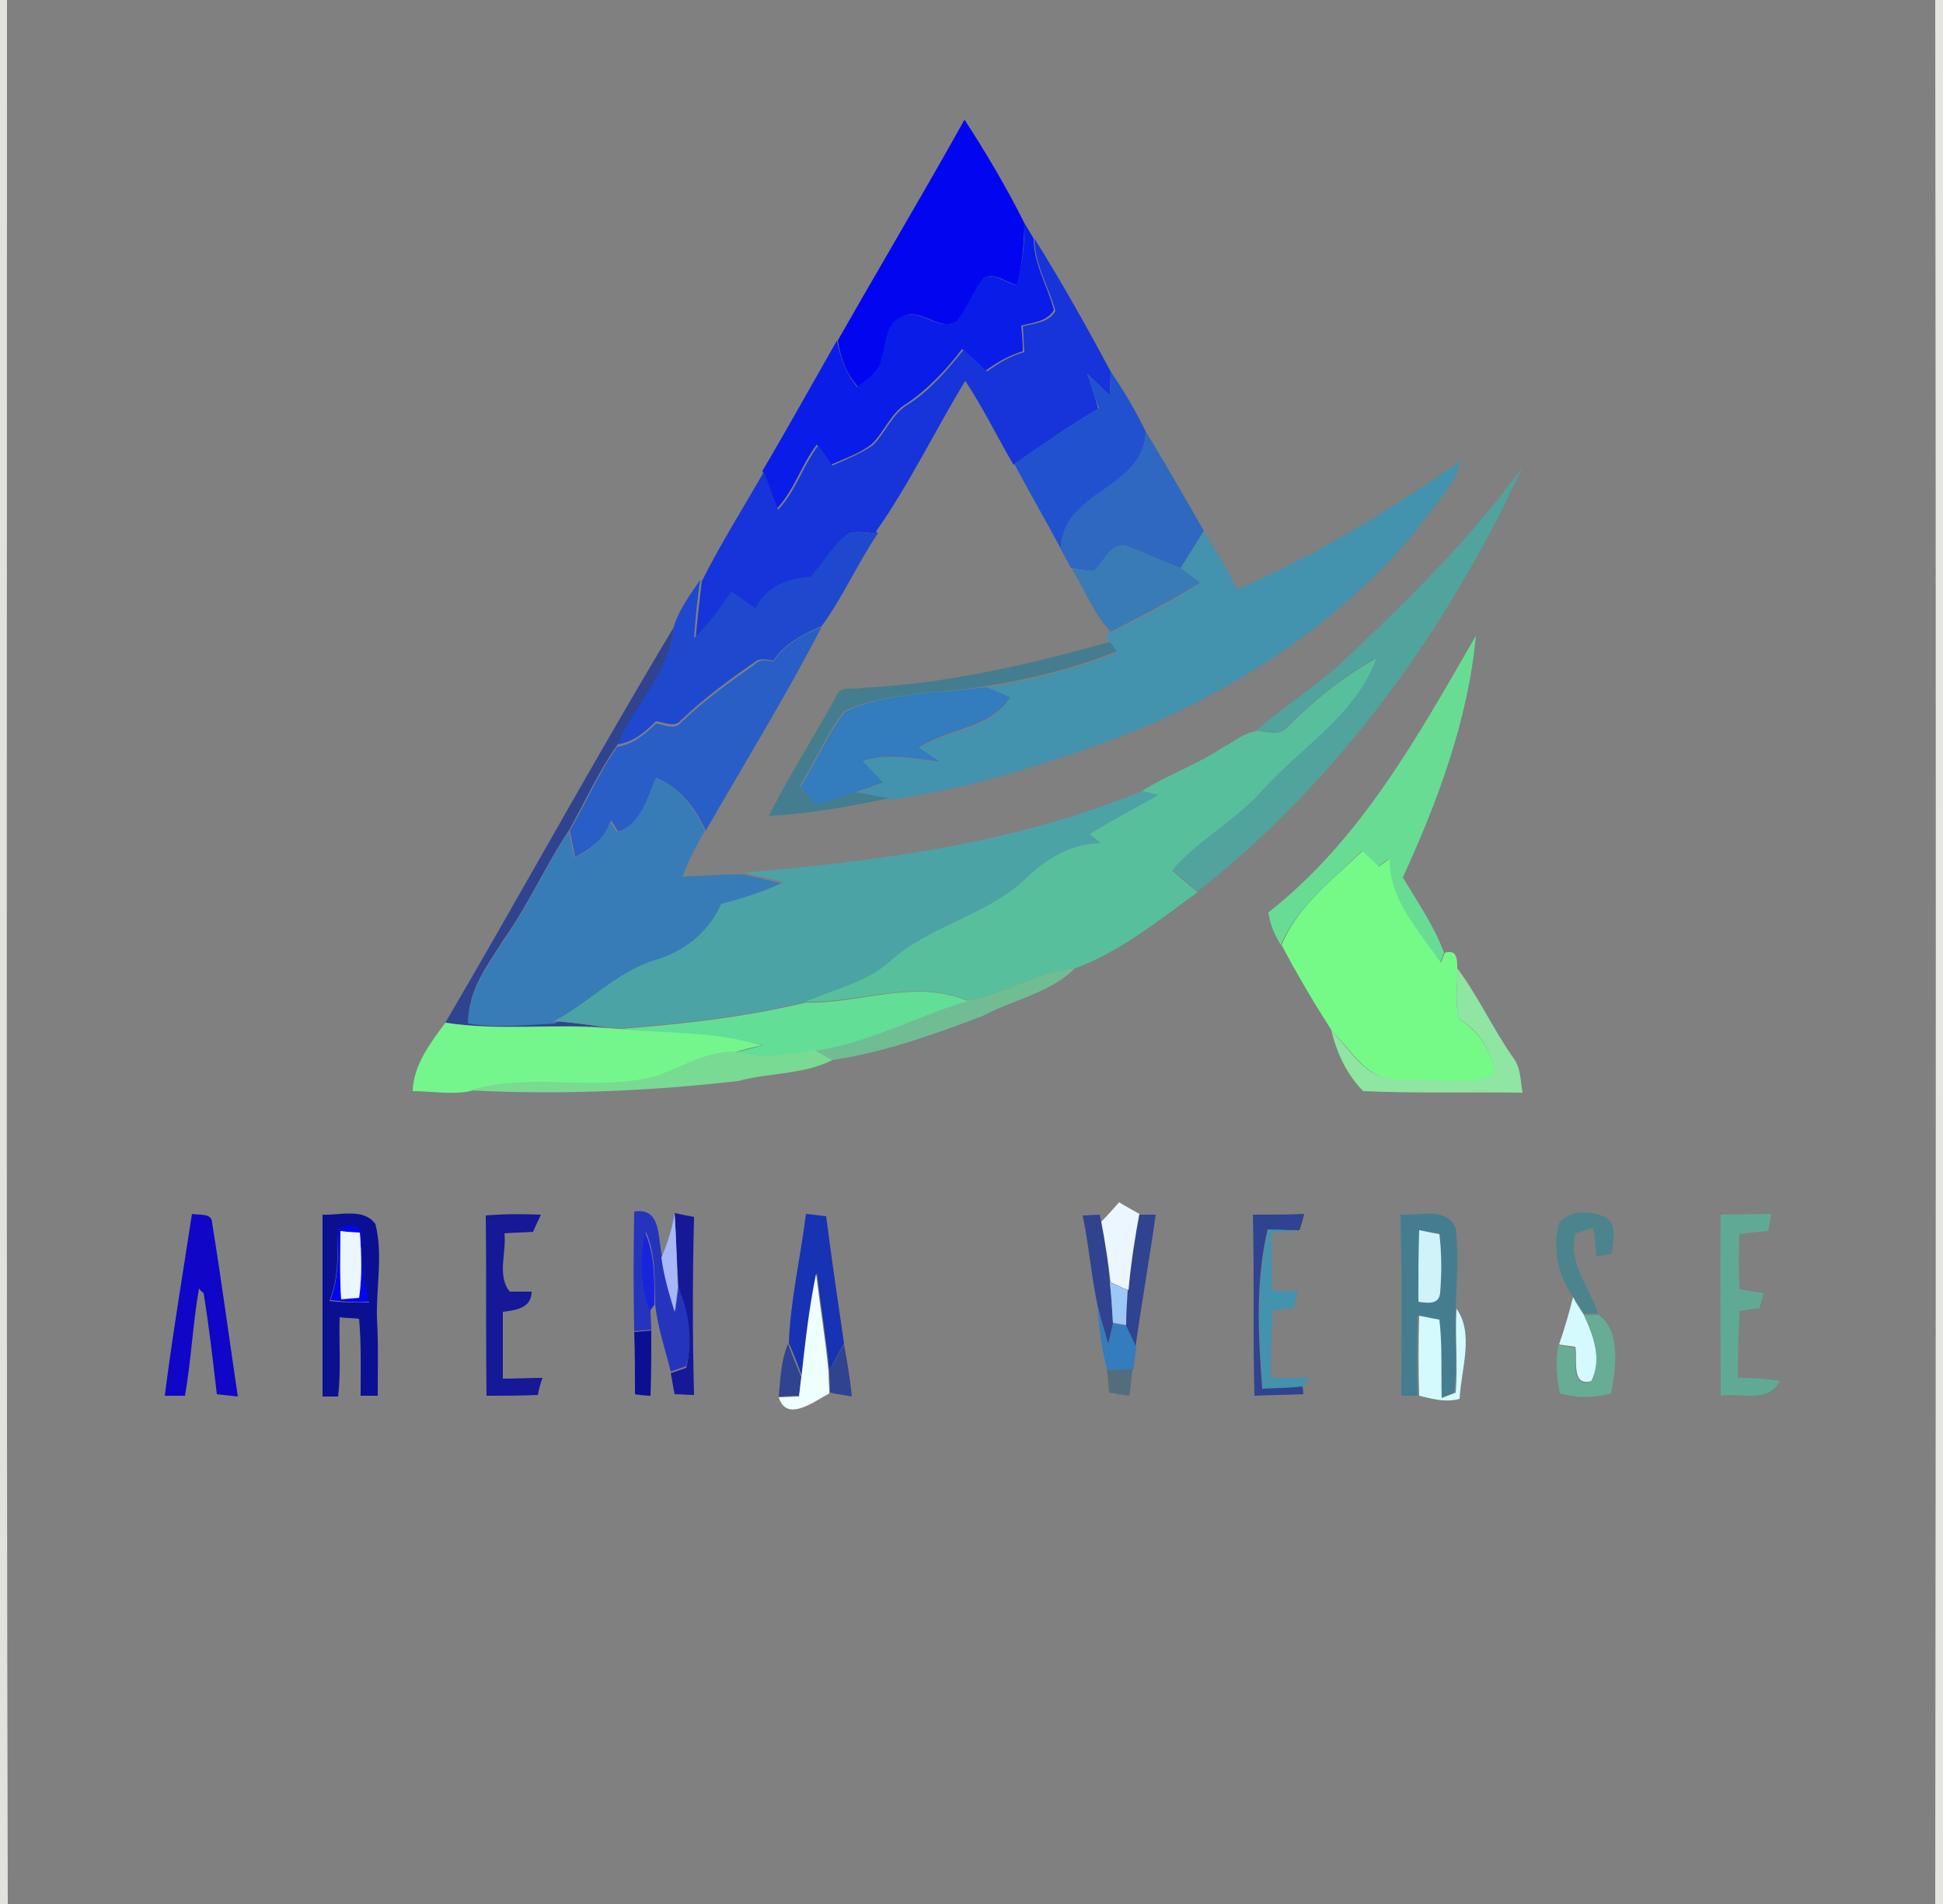 <?xml version="1.0" encoding="utf-8"?>
<!-- Generator: Adobe Illustrator 26.0.3, SVG Export Plug-In . SVG Version: 6.00 Build 0)  -->
<svg version="1.1" id="Layer_1" xmlns="http://www.w3.org/2000/svg" xmlns:xlink="http://www.w3.org/1999/xlink" x="0px" y="0px"
	 viewBox="0 0 250 245" style="enable-background:new 0 0 250 245;" xml:space="preserve">
<rect x="0" y="0" width="250" height="245" fill="#808080" stroke="none"/>
<style type="text/css">
	.st0{fill:#E2E1DD;}
	.st1{fill:#E6E5E1;}
	.st2{fill:#0206F0;}
	.st3{fill:#0A1CE7;}
	.st4{fill:#1634D9;}
	.st5{fill:#2251CF;}
	.st6{fill:#2F68C1;}
	.st7{fill:#4392AE;}
	.st8{fill:#50A49D;}
	.st9{fill:#1E49CE;}
	.st10{fill:#397BB5;}
	.st11{fill:#2F4391;}
	.st12{fill:#295EC7;}
	.st13{fill:#69DC93;}
	.st14{fill:#447D8F;}
	.st15{fill:#58BF9C;}
	.st16{fill:#337CBD;}
	.st17{fill:#377CB7;}
	.st18{fill:#4CA3A6;}
	.st19{fill:#75FA88;}
	.st20{fill:#70BD94;}
	.st21{fill:#8FE5A2;}
	.st22{fill:#62DE96;}
	.st23{fill:#74F68D;}
	.st24{fill:#79DA94;}
	.st25{fill:#ECF6FF;}
	.st26{fill:#0F06C7;}
	.st27{fill:#0B1093;}
	.st28{fill:#151897;}
	.st29{fill:#2534BD;}
	.st30{fill:#A6B7FA;}
	.st31{fill:#1732B2;}
	.st32{fill:#4B848D;}
	.st33{fill:#60AA95;}
	.st34{fill:#1824DC;}
	.st35{fill:#CFF3F9;}
	.st36{fill:#EFFFFF;}
	.st37{fill:#9CC8F6;}
	.st38{fill:#D4FAFD;}
	.st39{fill:#67AC95;}
	.st40{fill:#536D7E;}
</style>
<g id="_x23_e2e1ddff">
	<path class="st0" d="M0,0h0.9c0,81.7-0.1,163.3,0.1,245H0V0z"/>
</g>
<g id="_x23_e6e5e1ff">
	<path class="st1" d="M249,0h1v245h-1C249.1,163.3,249.1,81.7,249,0z"/>
</g>
<g id="_x23_0206f0ff">
	<path class="st2" d="M124.1,15.4c2.8,4.3,5.4,8.7,7.7,13.3c0,2.7-0.3,5.4-0.9,8c-1.4-0.3-2.8-1.6-4.2-1c-1.4,1.7-2.1,3.9-3.5,5.6
		c-2.4,1.6-4.9-2.1-7.3-0.4c-2,0.8-1.7,3.4-2.4,5.1c-0.2,1.8-1.8,2.8-3.1,3.8c-1.5-1.7-2.3-3.8-2.6-6
		C113.2,34.3,118.8,24.9,124.1,15.4z"/>
	<path class="st2" d="M43.5,158.3c1-0.9,2-0.9,3.1-0.1c0.1,3.1,0.1,6.3,1,9.3c-1.7,0.1-3.4,0-5.1-0.2
		C43.6,164.5,43.5,161.4,43.5,158.3 M43.8,158.4c0,2.9-0.1,5.9,0.1,8.8c0.6,0,1.8-0.1,2.3-0.2c0.4-2.8,0.3-5.6,0.1-8.4
		C45.7,158.6,44.4,158.5,43.8,158.4z"/>
</g>
<g id="_x23_0a1ce7ff">
	<path class="st3" d="M131.8,28.7c0.3,0.5,0.9,1.5,1.2,2c0,3.3,1.8,6.1,2.6,9.2c-0.9,1.5-2.7,1.6-4.2,2c0.1,1.1,0.2,2.2,0.2,3.3
		c-1.7,0.5-3.3,1.4-4.8,2.5c-1-0.9-2-1.8-3-2.8c-2,2.6-4.3,5.1-7.1,7c-2.1,1.2-2.9,3.7-4.6,5.3c-1.6,1.2-3.4,1.8-5.2,2.6
		c-0.6-0.9-1.2-1.7-1.8-2.6c-2,2.6-2.9,5.9-5.2,8.3c-0.6-1.6-1.2-3.3-1.8-4.9c3.3-5.6,6.4-11.2,9.6-16.8c0.4,2.2,1.2,4.3,2.6,6
		c1.3-1.1,3-2,3.1-3.8c0.7-1.7,0.4-4.2,2.4-5.1c2.4-1.7,4.9,2,7.3,0.4c1.4-1.7,2.1-3.9,3.5-5.6c1.4-0.6,2.8,0.7,4.2,1
		C131.5,34.1,131.9,31.4,131.8,28.7z"/>
</g>
<g id="_x23_1634d9ff">
	<path class="st4" d="M133.1,30.7c3.5,5.6,6.7,11.3,9.8,17.1c0,0.8-0.1,2.3-0.1,3.1c-1-0.9-1.9-1.9-2.9-2.8c0.5,1.5,1,3,1.4,4.5
		c-3.7,2.2-7.3,4.7-10.9,7.2c-2.1-3.6-3.9-7.3-6.2-10.8c-3.9,6.4-7.2,13.3-11.5,19.4l0.3,0.3c-1.2-0.1-2.5-0.4-3.7-0.1
		c-2,1.6-3.3,3.8-4.8,5.8c-3,0.2-5.7,1.3-7.1,4.1c-1.1-0.8-2.1-1.5-3.1-2.2c-1.5,2.1-3,4.2-4.8,6c0.2-2.5,0.5-5,0.8-7.5
		c2.4-4.8,5.3-9.4,8-14.1c0.6,1.6,1.2,3.3,1.8,4.9c2.3-2.4,3.2-5.7,5.2-8.3c0.6,0.9,1.2,1.7,1.8,2.6c1.8-0.8,3.6-1.5,5.2-2.6
		c1.7-1.7,2.5-4.1,4.6-5.3c2.8-1.8,5-4.4,7.1-7c1,0.9,2,1.8,3,2.8c1.5-1.1,3-2,4.8-2.5c-0.1-1.1-0.1-2.2-0.2-3.3
		c1.5-0.4,3.4-0.5,4.2-2C134.9,36.8,133.1,34,133.1,30.7z"/>
</g>
<g id="_x23_2251cfff">
	<path class="st5" d="M139.9,48.1c1,0.9,1.9,1.9,2.9,2.8c0-0.8,0.1-2.3,0.1-3.1c1.7,2.5,3.2,5,4.5,7.7c0,7.4-11,7.8-10.8,15.3
		c-2-3.7-4.1-7.4-6.1-11.1c3.6-2.5,7.2-4.9,10.9-7.2C140.8,51.1,140.4,49.6,139.9,48.1z"/>
</g>
<g id="_x23_2f68c1ff">
	<path class="st6" d="M147.4,55.5c2.6,4.2,5,8.5,7.5,12.8c-1,1.6-2,3.2-3,4.8c-2.4-0.9-4.7-2-7.1-2.9c-2-0.3-2.8,2.2-4.1,3.3
		c-0.9-0.1-1.9-0.2-2.9-0.4c-0.3-0.6-1-1.8-1.3-2.4C136.4,63.2,147.4,62.8,147.4,55.5z"/>
</g>
<g id="_x23_4392aeff">
	<path class="st7" d="M159.2,75.8c10.2-4.3,19.7-10.3,28.8-16.5c-1,3.5-3.8,6-5.8,9c-11,13.2-26.1,22.4-42.2,28
		c-8.3,2.9-16.8,5.4-25.5,6.6c-1.5-0.2-3.1-0.6-4.6-0.8c1.2-0.4,2.5-0.9,3.7-1.3c-0.9-0.9-1.7-1.8-2.6-2.8c3.2-1.1,6.6-0.3,9.9,0.1
		c-0.9-0.6-1.8-1.2-2.7-1.8c3.8-2.4,9.2-2.3,11.8-6.5c-1.1-0.5-2.1-0.9-3.2-1.3c5.8-0.9,11.5-2.4,17-4.5c-0.2-0.3-0.7-0.9-0.9-1.2
		l-0.7-1l0.7-0.4c3.9-1.9,7.8-3.9,11.5-6.3c-0.8-0.6-1.6-1.3-2.5-1.9c1-1.6,2-3.2,3-4.8C156.4,70.7,157.8,73.2,159.2,75.8z"/>
	<path class="st7" d="M163.2,158.2c1.4,0,2.8,0.1,4.1,0.1c-1.2,0.1-2.5,0.2-3.7,0.4c0,2.5,0,4.9,0.1,7.4c0.8,0,2.5,0,3.3,0.1
		c-0.1,0.5-0.4,1.6-0.6,2.1c-0.7,0.1-2.1,0.2-2.7,0.3c-0.1,2.9-0.2,5.8-0.2,8.7c1.6,0,3.3,0,5,0l-0.8,1.1c-1.7,0.2-3.5,0.2-5.2,0.3
		C161.9,171.9,161.6,165,163.2,158.2z"/>
</g>
<g id="_x23_50a49dff">
	<path class="st8" d="M173,84.9c8.2-7.7,16.2-15.6,22.9-24.8c-9.7,20.9-23.6,40.3-41.8,54.6c-1.1-0.9-2.2-1.9-3.3-2.8
		c3.4-4.1,8.2-6.5,11.7-10.4c5-5.5,12-9.7,14.6-16.9c-4.3,2.4-8.1,5.6-11.6,9c-1,1.2-2.7,0.3-4,0.5C165.2,90.9,169.4,88.3,173,84.9z
		"/>
</g>
<g id="_x23_1e49ceff">
	<path class="st9" d="M109.2,68.6c1.2-0.3,2.5,0,3.7,0.1c-2.6,3.9-4.5,8.2-7.2,11.9c-2.4,1-4.7,2.2-6.2,4.4
		c-0.8-0.1-1.7-0.4-2.4,0.2c-3.3,2.3-6.6,4.7-9.5,7.5c-0.8,1-2.2,0.2-3.2,0.1c-1.4,1.4-2.9,2.7-5,3c2.2-5.2,6.8-9.4,7.3-15.2
		c0.7-2.2,2.1-4.1,3.4-6c-0.4,2.5-0.6,5-0.8,7.5c1.9-1.8,3.4-3.9,4.8-6c1,0.8,2.1,1.5,3.1,2.2c1.3-2.8,4.1-3.9,7.1-4.1
		C105.9,72.4,107.2,70.1,109.2,68.6z"/>
</g>
<g id="_x23_397bb5ff">
	<path class="st10" d="M140.7,73.5c1.3-1.1,2.1-3.6,4.1-3.3c2.4,0.9,4.7,2,7.1,2.9c0.8,0.6,1.7,1.2,2.5,1.9
		c-3.7,2.3-7.6,4.3-11.5,6.3c-2.2-2.3-3.3-5.4-5-8.1C138.8,73.3,139.8,73.4,140.7,73.5z"/>
</g>
<g id="_x23_2f4391ff">
	<path class="st11" d="M57.3,131.6c9.9-16.9,19.3-34.1,29.4-50.9c-0.5,5.8-5.1,10.1-7.3,15.2c-2.4,3.4-4.1,7.2-6.1,10.8
		c-3.1,4.6-5.3,9.7-8.5,14.2c-2,3.2-4.6,6.5-4.5,10.5c3.7,0.6,7.5,0.1,11.2,0c2.2,0.2,4.4,0.5,6.7,0.8
		C71.2,131.7,64.2,132.6,57.3,131.6z"/>
	<path class="st11" d="M139.3,156.4c0.6,0,1.7-0.1,2.2-0.1l0.2,1c0.5,2.6,0.9,5.2,1.1,7.8c0.2,1.7,0.3,3.5,0.4,5.2
		c-0.1,0.7-0.5,2-0.6,2.7c-0.5-1.7-1-3.4-1.4-5.1C140.4,164.1,140.1,160.2,139.3,156.4z"/>
	<path class="st11" d="M146.5,156.3c0.6,0,1.6,0,2.2,0c-0.8,5.7-1.8,11.3-2.6,17c-0.4-0.9-0.8-1.9-1.3-2.8c0-1.5,0.1-3,0.2-4.5
		C145.4,162.8,146,159.5,146.5,156.3z"/>
	<path class="st11" d="M161.2,156.3c2.2,0,4.4,0,6.6-0.1c-0.1,0.5-0.4,1.6-0.6,2.1c-1.4,0-2.8-0.1-4.1-0.1
		c-1.6,6.8-1.2,13.6-0.7,20.5c1.7-0.1,3.5-0.1,5.2-0.3c0,0.2,0.1,0.7,0.1,1c-2.1,0.1-4.2,0.1-6.3,0.2
		C161.2,171.8,161.4,164.1,161.2,156.3z"/>
	<path class="st11" d="M100.2,179.7c0.2-2.3,0.3-4.7,1.2-6.8c0.5,1.4,1.1,2.9,1.7,4.3c-0.1,0.6-0.2,1.8-0.3,2.4
		C102.1,179.6,100.8,179.7,100.2,179.7z"/>
	<path class="st11" d="M108.6,173c0.4,2.2,0.8,4.5,1,6.7c-1-0.2-1.9-0.3-2.8-0.5c0-0.7-0.1-2.1-0.1-2.8
		C107.3,175.3,107.9,174.1,108.6,173z"/>
</g>
<g id="_x23_295ec7ff">
	<path class="st12" d="M99.5,85.1c1.5-2.2,3.8-3.5,6.2-4.4c-4.6,8.9-9.9,17.5-14.9,26.2c-1.3-2.9-3.3-5.5-6.3-6.8
		c-1.2,2.6-1.9,6-5,6.9c-0.2-0.4-0.6-1.1-0.9-1.4c-0.7,2.3-2.6,3.6-4.6,4.7c-0.2-0.9-0.5-2.6-0.7-3.4c2.1-3.6,3.7-7.4,6.1-10.8
		c2-0.3,3.6-1.6,5-3c1,0.1,2.4,0.9,3.2-0.1c2.9-2.8,6.2-5.2,9.5-7.5C97.8,84.7,98.7,85,99.5,85.1z"/>
</g>
<g id="_x23_69dc93ff">
	<path class="st13" d="M163.2,117.4c11.9-9.3,19.3-22.8,26.7-35.6c-1,10.8-4.9,21.3-9.4,31.1c1.9,3.2,4,6.2,5.3,9.7
		c-0.1,0.3-0.4,1-0.5,1.3c-2.8-4.1-6.7-8.1-6.6-13.4c-0.3,0.2-1,0.7-1.4,1c-0.7-0.7-1.4-1.3-2.1-2c-3.8,3.8-8.3,7.1-10.4,12.1
		C164,120.3,163.4,118.9,163.2,117.4z"/>
</g>
<g id="_x23_447d8fff">
	<path class="st14" d="M110.9,88.5c10.9-0.5,21.5-3,31.9-5.9c0.2,0.3,0.7,0.9,0.9,1.2c-5.5,2.2-11.2,3.6-17,4.5
		c-6,1-12.5,0.7-18.1,3.2c-2.3,3-3.7,6.5-5.7,9.6c0.6,0.8,1.3,1.6,1.9,2.4c1.7-0.6,3.3-1.1,5-1.6c1.5,0.2,3.1,0.6,4.6,0.8
		c-5.1,1.1-10.3,2-15.5,2.3c2.7-5.3,5.9-10.3,8.8-15.6C108.2,88.2,109.9,88.8,110.9,88.5z"/>
	<path class="st14" d="M180.2,156.3c2.4,0.2,5.8-1.1,7.1,1.7c0.4,3.5,0.1,7,0,10.4c-0.1,3.6,0.2,7.2-0.2,10.8l-1.8,0.7
		c-0.1-3.4,0.1-6.8-0.3-10.1c-0.6-0.1-1.9-0.4-2.6-0.5c-0.1,3.4-0.1,6.9,0,10.3c-0.5,0-1.6,0-2.1,0
		C180.3,171.8,180.4,164.1,180.2,156.3 M182.6,158.3c0,3.1,0,6.1-0.1,9.2c1.2,0.1,2.6,0.4,2.8-1.2c0.2-2.5,0.2-5-0.1-7.5
		C184.5,158.6,183.2,158.4,182.6,158.3z"/>
</g>
<g id="_x23_58bf9cff">
	<path class="st15" d="M165.5,93.7c3.5-3.5,7.3-6.6,11.6-9c-2.6,7.2-9.6,11.4-14.6,16.9c-3.5,4-8.3,6.4-11.7,10.4
		c1.1,1,2.2,1.9,3.3,2.8c-5,3.6-10,7.7-15.8,9.8c-4.9,0.4-9.1,3.4-13.9,4.1c-6.6-2.8-13.8,0.4-20.8,0.2c3.7-1.7,7.9-2.5,11-5.3
		c5.1-4.6,12.4-5.8,17.4-10.6c2.6-2.5,5.8-4.5,9.6-4.5c-0.3-0.3-1.1-0.9-1.4-1.2c2.9-1.8,5.8-3.3,8.8-5c-0.5-0.1-1.5-0.4-2.1-0.5
		c3.3-2.1,7.1-3.4,10.4-5.6c1.4-0.7,2.7-1.9,4.3-2.1C162.8,94,164.5,94.8,165.5,93.7z"/>
</g>
<g id="_x23_337cbdff">
	<path class="st16" d="M108.7,91.6c5.6-2.6,12.1-2.3,18.1-3.2c1.1,0.4,2.1,0.9,3.2,1.3c-2.6,4.1-8,4-11.8,6.5
		c0.9,0.6,1.8,1.2,2.7,1.8c-3.3-0.4-6.7-1.1-9.9-0.1c0.8,0.9,1.7,1.8,2.6,2.8c-1.2,0.4-2.5,0.9-3.7,1.3c-1.7,0.5-3.3,1.1-5,1.6
		c-0.6-0.8-1.3-1.6-1.9-2.4C105,98.1,106.4,94.6,108.7,91.6z"/>
	<path class="st16" d="M141.2,167.9c0.4,1.7,0.9,3.4,1.4,5.1c0.2-0.7,0.5-2,0.6-2.7c0.4,0.1,1.2,0.2,1.7,0.3
		c0.4,0.9,0.9,1.8,1.3,2.8c-0.1,0.7-0.3,2.2-0.4,2.9c-1.1,0-2.2,0.1-3.3,0.1C141.7,173.6,141.4,170.7,141.2,167.9z"/>
</g>
<g id="_x23_377cb7ff">
	<path class="st17" d="M84.4,100.1c3,1.2,5,3.9,6.3,6.8c-1.1,1.9-2.1,3.8-2.9,5.9c2.6-0.1,5.2-0.3,7.8-0.3c1.8,0.4,3.6,0.8,5.4,1.3
		c-2.6,1.2-5.3,2-8.1,2.8c-1.6,3.6-4.7,6-8.4,7.2c-5,1.5-8.6,5.5-13.1,7.9c-3.8,0.2-7.5,0.6-11.2,0c0-4,2.5-7.3,4.5-10.5
		c3.2-4.5,5.4-9.6,8.5-14.2c0.2,0.9,0.5,2.6,0.7,3.4c2-1,3.9-2.4,4.6-4.7c0.2,0.4,0.7,1.1,0.9,1.4C82.6,106,83.2,102.6,84.4,100.1z"
		/>
</g>
<g id="_x23_4ca3a6ff">
	<path class="st18" d="M95.7,112.3c17.4-1.5,35-3.8,51.2-10.5c0.5,0.1,1.5,0.4,2.1,0.5c-2.9,1.7-5.9,3.2-8.8,5
		c0.3,0.3,1.1,0.9,1.4,1.2c-3.8,0-7,2-9.6,4.5c-5,4.8-12.2,6-17.4,10.6c-3,2.8-7.3,3.7-11,5.3c-7.9,1.9-15.9,2.8-24,3.4
		c-0.4,0-1.2-0.1-1.6-0.1c-2.2-0.3-4.4-0.7-6.7-0.8c4.5-2.4,8.1-6.4,13.1-7.9c3.7-1.1,6.8-3.6,8.4-7.2c2.8-0.7,5.5-1.6,8.1-2.8
		C99.3,113.1,97.5,112.7,95.7,112.3z"/>
</g>
<g id="_x23_75fa88ff">
	<path class="st19" d="M164.9,121.6c2.1-5.1,6.6-8.4,10.4-12.1c0.7,0.7,1.4,1.3,2.1,2c0.3-0.2,1-0.7,1.4-1
		c-0.1,5.3,3.8,9.3,6.6,13.4c0.1-0.3,0.4-1,0.5-1.3c1.6-0.5,1.6,0.9,1.6,2c0.1,2.2-0.4,4.5,0.3,6.6c2.6,1.6,4.1,4.1,4.6,7.1
		c-3.9,1.7-8.3,0.7-12.4,0.6c-4,0.3-6.1-3.8-8.6-6.2C169.1,129.1,166.9,125.4,164.9,121.6z"/>
</g>
<g id="_x23_70bd94ff">
	<path class="st20" d="M124.4,128.7c4.8-0.7,9-3.7,13.9-4.1c-3.2,3.2-7.9,4-11.8,6.1c-6.3,2.4-12.7,4.7-19.4,5.7
		c-0.6-0.3-1.7-1-2.3-1.3C111.7,134.1,117.8,130.8,124.4,128.7z"/>
</g>
<g id="_x23_8fe5a2ff">
	<path class="st21" d="M187.8,131.2c-0.7-2.1-0.2-4.4-0.3-6.6c2.7,3.6,4.6,7.8,7.2,11.5c1,1.3,0.9,2.9,1.2,4.5
		c-6.8-0.1-13.7,0.1-20.5-0.2c-2.1-2.1-3.4-4.9-4.1-7.8c2.5,2.5,4.6,6.6,8.6,6.2c4.1,0,8.5,1.1,12.4-0.6
		C191.9,135.3,190.4,132.7,187.8,131.2z"/>
</g>
<g id="_x23_62de96ff">
	<path class="st22" d="M103.7,129c6.9,0.2,14.1-3.1,20.8-0.2c-6.6,2-12.7,5.4-19.6,6.4c-3.4,0.6-6.9,1.2-10.3,0.2
		c0.9-0.2,2.6-0.6,3.5-0.9c-6-1.7-12.2-1.4-18.3-2.1C87.7,131.8,95.8,130.9,103.7,129z"/>
</g>
<g id="_x23_74f68dff">
	<path class="st23" d="M53.1,140.4c0.1-3.4,2.3-6.2,4.2-8.8c6.9,1.1,13.9,0.1,20.8,0.7c0.4,0,1.2,0.1,1.6,0.1
		c6.1,0.6,12.3,0.3,18.3,2.1c-0.9,0.2-2.6,0.6-3.5,0.9c-3.6,0-6.6,1.9-9.9,3.1c-7.9,2.2-16.3-0.6-24.1,1.9
		C58.1,140.9,55.5,140.4,53.1,140.4z"/>
</g>
<g id="_x23_79da94ff">
	<path class="st24" d="M84.6,138.4c3.2-1.2,6.3-3.1,9.9-3.1c3.4,1,6.9,0.4,10.3-0.2c0.6,0.3,1.7,1,2.3,1.3
		c-3.7,1.9-8.1,1.6-12.1,2.7c-11.4,1.3-23,1.8-34.5,1.2C68.3,137.9,76.7,140.6,84.6,138.4z"/>
</g>
<g id="_x23_ecf6ffff">
	<path class="st25" d="M141.7,157.2c0.8-0.8,1.5-1.6,2.3-2.5c0.6,0.4,1.9,1.1,2.6,1.5c-0.6,3.2-1.1,6.5-1.4,9.8
		c-0.6-0.2-1.8-0.8-2.3-1C142.6,162.4,142.2,159.8,141.7,157.2z"/>
	<path class="st25" d="M43.8,158.4c0.6,0.1,1.9,0.2,2.5,0.2c0.2,2.8,0.3,5.6-0.1,8.4c-0.6,0-1.8,0.1-2.3,0.2
		C43.7,164.3,43.8,161.4,43.8,158.4z"/>
</g>
<g id="_x23_0f06c7ff">
	<path class="st26" d="M24.7,156.2c0.9,0.2,2.6-0.2,2.6,1.2c1.2,7.4,2.2,14.9,3.3,22.3c-0.7-0.1-2-0.2-2.7-0.3
		c-0.5-4.3-1-8.7-1.7-13c-0.1-0.1-0.5-0.4-0.6-0.6c-0.8,4.6-1,9.2-1.8,13.8c-0.7,0-2,0-2.6,0C22.2,171.8,23.5,164,24.7,156.2z"/>
</g>
<g id="_x23_0b1093ff">
	<path class="st27" d="M41.5,156.3c2.2,0.1,5.3-0.9,6.8,1.2c1,3.9,0.1,8,0.2,12.1c0.2,3.3,0.1,6.7,0.1,10c-0.6,0-1.7,0-2.2,0
		c0-3.3,0.1-6.6-0.2-9.9c-0.6-0.1-1.9-0.1-2.5-0.2c-0.1,3.4,0.2,6.8-0.2,10.2l-2,0C41.5,171.9,41.5,164.1,41.5,156.3 M43.5,158.3
		c-0.1,3.1,0.1,6.2-1.1,9.1c1.7,0.2,3.4,0.2,5.1,0.2c-0.9-3.1-0.9-6.2-1-9.3C45.5,157.5,44.5,157.5,43.5,158.3z"/>
	<path class="st27" d="M81.6,171.4l2.2-0.2c0,2.8,0,5.6-0.1,8.4c-0.5,0-1.5-0.1-2-0.2C81.7,176.8,81.7,174.1,81.6,171.4z"/>
</g>
<g id="_x23_151897ff">
	<path class="st28" d="M62.5,156.4c2.4-0.2,4.8-0.2,7.1-0.1c-0.3,0.7-0.7,1.4-1,2.2c-1.2,0.1-2.5,0.1-3.7,0.2c0.3,2.4-1,5.5,0.7,7.5
		c0.7,0,2.1,0,2.8,0c0,2.1-2,2.4-3.7,2.6c0,2.9,0,5.7,0,8.6c1.7,0,3.4-0.1,5.1-0.1c-0.2,0.5-0.5,1.6-0.6,2.2
		c-2.2,0.1-4.4,0.1-6.6,0.1C62.5,171.9,62.6,164.1,62.5,156.4z"/>
	<path class="st28" d="M86.8,156.1c0.6,0.1,1.9,0.4,2.5,0.5c-0.2,7.6-0.2,15.3,0,22.9c-0.8,0-1.7-0.1-2.5-0.1
		c-0.2-0.9-0.3-1.8-0.5-2.7c0.5-0.2,1.5-0.5,2-0.7c0.8-3.4,0.2-7-1-10.2C87.1,162.5,87,159.3,86.8,156.1z"/>
</g>
<g id="_x23_2534bdff">
	<path class="st29" d="M81.6,155.9c3.6-0.6,3,3.6,3.6,5.8c0.3,2.4,0.9,4.7,1.7,7c0.1-0.8,0.3-2.4,0.4-3.1c1.3,3.2,1.9,6.8,1,10.2
		c-0.5,0.2-1.5,0.5-2,0.7c-0.7-2.9-1.7-5.7-2-8.7c-0.1-3.1,0.1-6.4-1.2-9.3c-0.7,3.4-0.6,6.9,0.6,10.1c0,0.6,0.1,1.9,0.1,2.5
		l-2.2,0.2C81.5,166.2,81.5,161.1,81.6,155.9z"/>
</g>
<g id="_x23_a6b7faff">
	<path class="st30" d="M85.1,161.8c0.8-1.8,1.4-3.8,1.7-5.7c0.2,3.2,0.3,6.4,0.4,9.6c-0.1,0.8-0.3,2.3-0.4,3.1
		C86.1,166.5,85.4,164.2,85.1,161.8z"/>
</g>
<g id="_x23_1732b2ff">
	<path class="st31" d="M103.7,156.2c0.9,0.1,1.7,0.2,2.6,0.3c0.7,5.5,1.5,10.9,2.3,16.4c-0.7,1.2-1.3,2.3-1.9,3.5
		c-0.4-4.2-1.1-8.4-1.6-12.6c-0.9,4.4-1.3,8.9-1.9,13.3c-0.5-1.4-1.1-2.9-1.7-4.3C101.7,167.3,103,161.8,103.7,156.2z"/>
</g>
<g id="_x23_4b848dff">
	<path class="st32" d="M200.6,157.4c1.3-1.8,4.1-1.6,5.9-0.8c1.7,0.9,1,3.2,0.9,4.7c-0.5,0.1-1.5,0.3-2,0.4
		c-0.1-1.2-0.2-2.5-0.4-3.7c-0.6,0.2-1.7,0.5-2.3,0.7c-1,3.8,1.8,6.9,2.9,10.3l-1.9,0c-0.5-0.8-0.9-1.5-1.4-2.3
		C200.5,164.1,199.7,160.7,200.6,157.4z"/>
</g>
<g id="_x23_60aa95ff">
	<path class="st33" d="M221.4,156.3c2.1,0,4.3-0.1,6.5-0.1c-0.1,0.5-0.3,1.6-0.4,2.2c-1.2,0.1-2.5,0.2-3.7,0.4
		c-0.1,2.4-0.1,4.8,0,7.1c0.8,0.1,2.3,0.4,3.1,0.5c-0.1,0.5-0.4,1.4-0.5,1.9c-0.7,0.1-2,0.3-2.6,0.4c-0.1,2.9-0.2,5.7-0.2,8.6
		c1.8,0,3.6,0.1,5.4,0.4c-1.5,2.9-5,1.5-7.6,1.9C221.4,171.9,221.3,164.1,221.4,156.3z"/>
</g>
<g id="_x23_1824dcff">
	<path class="st34" d="M83,158.6c1.3,2.9,1.2,6.2,1.2,9.3l-0.6,0.8C82.4,165.5,82.3,162,83,158.6z"/>
</g>
<g id="_x23_cff3f9ff">
	<path class="st35" d="M182.6,158.3c0.6,0.1,1.9,0.4,2.6,0.5c0.3,2.5,0.3,5,0.1,7.5c-0.1,1.6-1.6,1.4-2.8,1.2
		C182.5,164.4,182.5,161.4,182.6,158.3z"/>
</g>
<g id="_x23_efffffff">
	<path class="st36" d="M105,163.9c0.5,4.2,1.2,8.4,1.6,12.6c0,0.7,0.1,2.1,0.1,2.8c-1.9,1-5.5,3.8-6.5,0.5c0.6,0,1.9-0.1,2.6-0.1
		c0.1-0.6,0.2-1.8,0.3-2.4C103.6,172.7,104.1,168.3,105,163.9z"/>
</g>
<g id="_x23_9cc8f6ff">
	<path class="st37" d="M142.8,165c0.6,0.3,1.8,0.8,2.3,1c-0.1,1.5-0.2,3-0.2,4.5c-0.4-0.1-1.2-0.2-1.7-0.3
		C143.1,168.5,143,166.8,142.8,165z"/>
</g>
<g id="_x23_d4fafdff">
	<path class="st38" d="M202.4,166.9c0.4,0.8,0.9,1.5,1.4,2.3c1.2,2.6,2.4,5.7,1,8.5c-2.7,0.8-1.8-2.8-2.1-4.4
		c-0.5-0.1-1.6-0.2-2.1-0.3C201.3,171,201.9,168.9,202.4,166.9z"/>
	<path class="st38" d="M187.4,168.4c2.3,3.2,0.6,7.8,0.4,11.6c-1.8,0.5-3.5,0-5.2-0.4c-0.1-3.4-0.1-6.9,0-10.3
		c0.6,0.1,1.9,0.4,2.6,0.5c0.4,3.3,0.2,6.7,0.3,10.1l1.8-0.7C187.6,175.6,187.2,172,187.4,168.4z"/>
</g>
<g id="_x23_67ac95ff">
	<path class="st39" d="M203.8,169.2l1.9,0c2.9,2.1,2.2,6.9,1.6,10.1c-2.2,0.6-4.4,0.6-6.6,0c-0.4-2.1-0.6-4.1-0.2-6.2
		c0.5,0.1,1.6,0.2,2.1,0.3c0.3,1.6-0.6,5.2,2.1,4.4C206.2,174.9,205,171.8,203.8,169.2z"/>
</g>
<g id="_x23_536d7eff">
	<path class="st40" d="M142.4,176.3c1.1,0,2.2-0.1,3.3-0.1c-0.1,1.1-0.2,2.3-0.4,3.4c-0.9-0.1-1.8-0.3-2.6-0.4
		C142.6,178.3,142.6,177.3,142.4,176.3z"/>
</g>
</svg>
